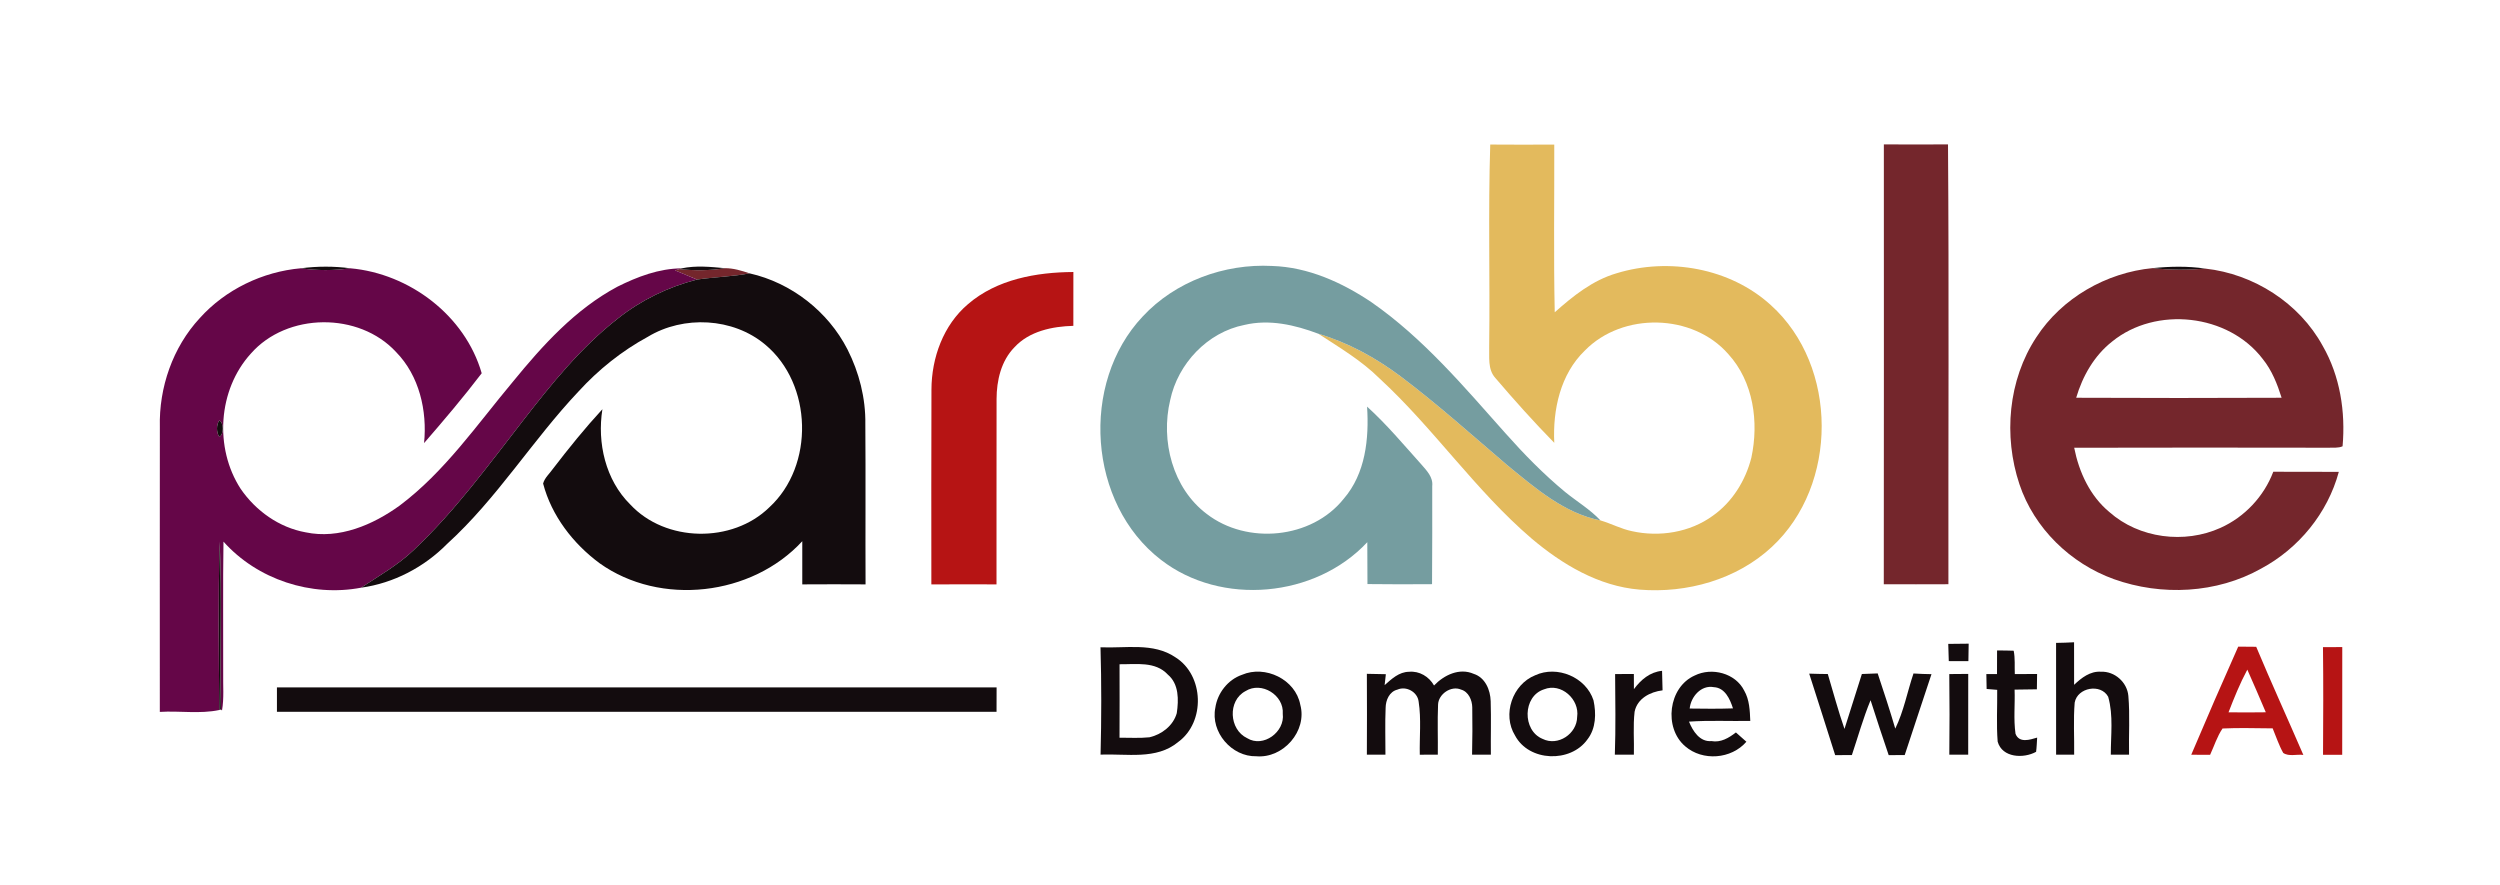 <?xml version="1.0" encoding="UTF-8" ?>
<!DOCTYPE svg
  PUBLIC '-//W3C//DTD SVG 1.1//EN'
  'http://www.w3.org/Graphics/SVG/1.1/DTD/svg11.dtd'>
<svg height="284pt" version="1.1" viewBox="0 0 802 284" width="802pt" xmlns="http://www.w3.org/2000/svg">
	<g id="#e3ba5dff">
		<path d=" M 478.07 46.37 C 484.91 46.42 491.76 46.42 498.61 46.38 C 498.66 64.31 498.37 82.25 498.76 100.18 C 504.64 94.96 510.94 89.89 518.62 87.66 C 535.34 82.54 555.03 85.96 568.10 97.89 C 589.78 117.45 589.77 155.64 568.43 175.43 C 557.16 185.94 541.13 190.40 525.96 189.15 C 512.85 188.06 501.12 181.05 491.29 172.72 C 473.31 157.32 459.96 137.43 442.57 121.42 C 436.77 115.67 429.72 111.49 422.92 107.06 C 432.48 109.90 441.31 114.75 449.28 120.71 C 461.21 129.67 472.30 139.67 483.66 149.33 C 492.58 156.61 501.80 164.64 513.43 166.95 C 516.85 167.95 520.02 169.68 523.53 170.40 C 532.34 172.36 542.09 170.82 549.45 165.47 C 555.71 161.07 559.98 154.17 561.84 146.81 C 564.29 135.40 562.52 122.43 554.42 113.57 C 542.98 100.51 520.54 100.09 508.44 112.44 C 500.54 120.04 498.10 131.46 498.61 142.06 C 492.06 135.38 485.82 128.40 479.74 121.29 C 477.17 118.50 477.84 114.46 477.73 110.99 C 478.01 89.45 477.38 67.90 478.07 46.37 Z" fill="#e3ba5d" opacity="1.00"/>
	</g>
	<g id="#74262cff">
		<path d=" M 604.34 46.32 C 611.20 46.36 618.06 46.36 624.92 46.32 C 625.26 93.35 624.99 140.39 625.05 187.42 C 618.14 187.46 611.23 187.44 604.32 187.43 C 604.38 140.40 604.34 93.36 604.34 46.32 Z" fill="#74262c" opacity="1.00"/>
		<path d=" M 232.54 86.03 C 235.27 86.02 237.93 86.83 240.50 87.70 C 234.92 88.74 229.22 88.87 223.61 89.68 C 221.25 88.71 218.89 87.74 216.55 86.73 C 216.89 86.63 217.57 86.43 217.91 86.33 C 222.78 86.84 227.70 86.84 232.54 86.03 Z" fill="#74262c" opacity="1.00"/>
		<path d=" M 653.25 108.20 C 661.43 95.59 675.71 87.43 690.59 86.01 C 696.20 86.66 701.85 86.63 707.48 86.17 C 722.97 87.87 737.61 97.20 745.12 110.95 C 750.71 120.66 752.47 132.11 751.50 143.17 C 750.09 143.80 748.50 143.55 747.02 143.63 C 719.81 143.58 692.60 143.57 665.40 143.64 C 666.94 151.45 670.46 159.11 676.69 164.27 C 686.24 172.73 700.81 174.56 712.35 169.33 C 720.08 165.86 726.27 159.26 729.27 151.34 C 736.27 151.38 743.28 151.31 750.29 151.38 C 746.71 164.61 737.43 175.95 725.38 182.40 C 711.14 190.40 693.42 191.26 678.14 185.79 C 664.21 180.78 652.54 169.45 647.83 155.33 C 642.68 139.88 644.20 121.94 653.25 108.20 M 677.57 109.57 C 671.82 114.09 668.09 120.65 666.04 127.60 C 688.01 127.70 709.97 127.70 731.94 127.60 C 730.55 123.17 728.81 118.77 725.86 115.13 C 714.82 100.66 691.62 98.14 677.57 109.57 Z" fill="#74262c" opacity="1.00"/>
	</g>
	<g id="#759da0ff">
		<path d=" M 366.56 101.55 C 377.01 90.28 392.81 84.52 408.06 85.32 C 419.62 85.67 430.54 90.61 440.01 96.98 C 456.57 108.50 469.65 124.06 482.97 139.01 C 488.92 145.71 495.21 152.14 502.12 157.85 C 505.88 160.90 510.09 163.40 513.43 166.95 C 501.80 164.64 492.58 156.61 483.66 149.33 C 472.30 139.67 461.21 129.67 449.28 120.71 C 441.31 114.75 432.48 109.90 422.92 107.06 C 415.39 104.22 407.20 102.33 399.19 104.24 C 387.36 106.58 377.87 116.66 375.40 128.34 C 372.28 141.37 376.14 156.60 387.12 164.87 C 400.04 174.84 420.74 172.92 431.04 160.04 C 438.07 151.92 439.22 140.74 438.56 130.44 C 444.86 136.15 450.31 142.69 455.98 149.00 C 457.69 150.98 459.79 153.07 459.46 155.94 C 459.48 166.42 459.47 176.91 459.40 187.40 C 452.49 187.44 445.59 187.47 438.68 187.37 C 438.65 182.89 438.64 178.41 438.63 173.93 C 422.00 191.76 391.76 194.57 372.42 179.58 C 349.02 161.57 346.40 122.94 366.56 101.55 Z" fill="#759da0" opacity="1.00"/>
	</g>
	<g id="#650648ff">
		<path d=" M 64.08 102.06 C 72.33 92.87 84.27 87.14 96.53 86.06 C 101.79 86.84 107.13 86.81 112.40 86.07 C 131.38 87.77 149.19 101.21 154.53 119.74 C 148.66 127.44 142.39 134.83 136.04 142.15 C 137.08 131.78 134.52 120.54 127.06 112.93 C 115.17 100.02 92.05 100.21 80.46 113.45 C 69.92 125.04 68.71 143.74 77.20 156.81 C 82.04 163.88 89.54 169.24 98.04 170.77 C 108.78 173.04 119.63 168.39 128.21 162.19 C 142.68 151.33 153.01 136.23 164.51 122.49 C 174.08 110.77 184.55 99.19 198.07 91.97 C 204.47 88.78 211.42 86.12 218.67 86.09 L 217.91 86.33 C 217.57 86.43 216.89 86.63 216.55 86.73 C 218.89 87.74 221.25 88.71 223.61 89.68 C 214.40 92.02 205.66 96.27 198.21 102.18 C 186.42 111.39 176.95 123.11 167.84 134.87 C 156.66 149.24 145.90 164.08 132.58 176.59 C 127.59 181.33 121.55 184.74 115.85 188.53 C 99.88 191.57 82.56 185.93 71.69 173.75 C 71.48 187.83 71.65 201.91 71.60 216.00 C 71.52 219.97 71.91 223.98 71.22 227.92 L 70.87 227.61 C 70.47 209.65 71.25 191.67 70.47 173.73 C 69.98 191.73 70.20 209.76 70.35 227.77 C 64.13 229.10 57.61 227.97 51.27 228.38 C 51.27 197.92 51.24 167.47 51.28 137.01 C 50.96 124.32 55.41 111.42 64.08 102.06 M 70.33 134.87 C 69.37 136.35 69.38 138.66 70.34 140.14 C 71.84 139.46 71.84 135.53 70.33 134.87 Z" fill="#650648" opacity="1.00"/>
	</g>
	<g id="#130c0eff">
		<path d=" M 96.53 86.06 C 101.78 85.39 107.15 85.36 112.40 86.07 C 107.13 86.81 101.79 86.84 96.53 86.06 Z" fill="#130c0e" opacity="1.00"/>
		<path d=" M 218.67 86.09 C 223.21 85.12 227.95 85.60 232.54 86.03 C 227.70 86.84 222.78 86.84 217.91 86.33 L 218.67 86.09 Z" fill="#130c0e" opacity="1.00"/>
		<path d=" M 690.59 86.01 C 696.19 85.45 701.90 85.33 707.48 86.17 C 701.85 86.63 696.20 86.66 690.59 86.01 Z" fill="#130c0e" opacity="1.00"/>
		<path d=" M 223.61 89.68 C 229.22 88.87 234.92 88.74 240.50 87.70 C 253.84 90.71 265.63 99.90 271.86 112.07 C 275.61 119.46 277.72 127.72 277.60 136.02 C 277.73 153.17 277.59 170.32 277.67 187.47 C 270.90 187.43 264.14 187.42 257.37 187.47 C 257.39 182.86 257.40 178.24 257.37 173.62 C 241.19 191.19 211.85 194.60 192.34 180.68 C 183.83 174.38 176.94 165.45 174.23 155.12 C 174.73 153.26 176.31 151.94 177.38 150.40 C 182.43 143.82 187.63 137.37 193.25 131.28 C 191.53 142.06 194.24 153.98 202.17 161.82 C 213.50 174.03 234.93 174.36 246.79 162.76 C 261.34 149.40 260.68 123.18 245.48 110.55 C 235.16 101.88 219.28 101.12 207.85 108.03 C 199.50 112.56 191.99 118.57 185.59 125.58 C 170.80 141.23 159.46 159.91 143.47 174.45 C 136.09 181.94 126.30 187.09 115.85 188.53 C 121.55 184.74 127.59 181.33 132.58 176.59 C 145.90 164.08 156.66 149.24 167.84 134.87 C 176.95 123.11 186.42 111.39 198.21 102.18 C 205.66 96.27 214.40 92.02 223.61 89.68 Z" fill="#130c0e" opacity="1.00"/>
		<path d=" M 70.33 134.87 C 71.84 135.53 71.84 139.46 70.34 140.14 C 69.38 138.66 69.37 136.35 70.33 134.87 Z" fill="#130c0e" opacity="1.00"/>
		<path d=" M 70.47 173.73 C 71.25 191.67 70.47 209.65 70.87 227.61 L 70.35 227.77 C 70.20 209.76 69.98 191.73 70.47 173.73 Z" fill="#130c0e" opacity="1.00"/>
		<path d=" M 625.00 206.56 C 627.18 206.55 629.37 206.53 631.55 206.49 C 631.50 208.36 631.47 210.23 631.46 212.10 C 629.36 212.10 627.26 212.09 625.17 212.08 C 625.13 210.24 625.08 208.40 625.00 206.56 Z" fill="#130c0e" opacity="1.00"/>
		<path d=" M 659.59 206.24 C 661.51 206.21 663.43 206.15 665.36 206.04 C 665.37 210.59 665.35 215.14 665.37 219.69 C 667.72 217.46 670.54 215.25 673.99 215.49 C 678.40 215.30 682.41 218.88 682.78 223.27 C 683.31 229.53 682.87 235.82 683.00 242.10 C 681.04 242.09 679.09 242.10 677.15 242.10 C 677.12 235.92 678.02 229.56 676.31 223.53 C 673.94 219.17 666.44 220.54 665.56 225.38 C 665.10 230.93 665.47 236.53 665.39 242.10 C 663.45 242.10 661.52 242.10 659.60 242.10 C 659.62 230.15 659.62 218.20 659.59 206.24 Z" fill="#130c0e" opacity="1.00"/>
		<path d=" M 353.04 207.65 C 361.08 208.03 369.99 206.03 377.10 210.88 C 386.28 216.64 386.74 231.62 377.99 238.01 C 371.00 243.87 361.41 241.71 353.06 242.09 C 353.35 230.62 353.37 219.12 353.04 207.65 M 359.15 213.09 C 359.17 220.95 359.18 228.81 359.14 236.67 C 362.35 236.63 365.57 236.86 368.77 236.52 C 372.71 235.61 376.40 232.76 377.51 228.77 C 378.14 224.52 378.23 219.41 374.62 216.39 C 370.64 212.08 364.39 213.15 359.15 213.09 Z" fill="#130c0e" opacity="1.00"/>
		<path d=" M 640.66 208.67 C 642.43 208.69 644.20 208.66 645.99 208.75 C 646.49 211.21 646.24 213.74 646.35 216.24 C 648.73 216.24 651.11 216.24 653.50 216.22 C 653.46 217.85 653.44 219.49 653.43 221.13 C 651.04 221.18 648.66 221.18 646.28 221.23 C 646.46 225.95 645.90 230.72 646.58 235.41 C 647.77 238.46 651.18 237.32 653.52 236.62 C 653.41 238.14 653.39 239.67 653.18 241.18 C 649.19 243.40 642.29 243.13 640.85 237.91 C 640.42 232.39 640.76 226.84 640.70 221.30 C 639.57 221.21 638.44 221.11 637.31 221.02 C 637.28 219.42 637.25 217.82 637.22 216.23 C 638.08 216.23 639.79 216.23 640.64 216.23 C 640.67 213.71 640.66 211.19 640.66 208.67 Z" fill="#130c0e" opacity="1.00"/>
		<path d=" M 398.42 216.48 C 405.88 213.27 415.61 217.94 417.13 226.07 C 419.44 234.51 411.65 243.36 403.04 242.61 C 395.12 242.81 388.29 234.86 389.88 227.04 C 390.56 222.34 393.90 218.04 398.42 216.48 M 399.55 221.71 C 393.77 224.76 394.27 234.05 400.08 236.80 C 405.26 240.00 412.26 234.77 411.51 228.98 C 411.97 223.00 404.67 218.47 399.55 221.71 Z" fill="#130c0e" opacity="1.00"/>
		<path d=" M 444.19 219.79 C 446.41 217.82 448.82 215.54 452.00 215.51 C 455.31 215.18 458.45 217.05 460.04 219.91 C 463.24 216.55 468.18 214.16 472.76 216.17 C 476.46 217.35 478.11 221.34 478.21 224.94 C 478.39 230.66 478.20 236.38 478.27 242.10 C 476.25 242.09 474.24 242.10 472.24 242.10 C 472.36 237.04 472.38 231.97 472.30 226.91 C 472.26 224.60 471.11 221.90 468.71 221.22 C 465.55 219.84 461.43 222.65 461.33 226.05 C 461.10 231.40 461.32 236.75 461.25 242.10 C 459.31 242.10 457.39 242.10 455.47 242.11 C 455.34 236.44 455.97 230.69 455.10 225.08 C 454.74 221.95 451.10 219.98 448.29 221.23 C 445.70 221.86 444.54 224.62 444.51 227.06 C 444.29 232.07 444.46 237.09 444.45 242.10 C 442.45 242.10 440.47 242.10 438.49 242.10 C 438.54 233.45 438.53 224.81 438.49 216.16 C 440.52 216.20 442.55 216.24 444.58 216.28 C 444.48 217.15 444.29 218.91 444.19 219.79 Z" fill="#130c0e" opacity="1.00"/>
		<path d=" M 492.48 216.63 C 499.54 213.36 508.80 217.23 511.20 224.68 C 512.09 228.87 512.01 233.67 509.25 237.20 C 503.84 244.82 490.47 244.36 486.03 235.96 C 481.86 229.23 485.18 219.55 492.48 216.63 M 495.32 221.14 C 488.45 223.32 488.31 234.36 494.85 237.03 C 499.79 239.51 505.90 235.40 505.95 229.98 C 506.78 224.35 500.81 218.92 495.32 221.14 Z" fill="#130c0e" opacity="1.00"/>
		<path d=" M 518.13 216.24 C 520.13 216.24 522.13 216.24 524.14 216.21 C 524.14 217.83 524.14 219.45 524.16 221.08 C 526.39 218.07 529.29 215.58 533.19 215.20 C 533.24 217.29 533.28 219.37 533.35 221.46 C 529.38 221.95 525.24 224.06 524.38 228.32 C 523.85 232.88 524.27 237.51 524.15 242.10 C 522.11 242.09 520.07 242.09 518.04 242.09 C 518.34 233.48 518.19 224.85 518.13 216.24 Z" fill="#130c0e" opacity="1.00"/>
		<path d=" M 543.67 216.70 C 549.14 213.99 556.74 215.93 559.54 221.55 C 561.24 224.49 561.35 227.96 561.49 231.27 C 554.94 231.39 548.37 231.04 541.83 231.50 C 543.04 234.50 545.28 238.07 549.01 237.74 C 552.02 238.29 554.60 236.73 556.88 234.97 C 557.98 235.97 559.11 236.96 560.24 237.95 C 555.41 243.55 546.18 244.25 540.61 239.41 C 533.64 233.48 535.20 220.44 543.67 216.70 M 542.05 227.30 C 546.68 227.37 551.31 227.41 555.94 227.25 C 554.99 224.30 553.39 220.62 549.79 220.44 C 545.70 219.67 542.42 223.54 542.05 227.30 Z" fill="#130c0e" opacity="1.00"/>
		<path d=" M 580.39 216.10 C 582.37 216.16 584.36 216.22 586.36 216.23 C 588.12 222.10 589.69 228.04 591.71 233.84 C 593.55 227.96 595.43 222.09 597.29 216.22 C 598.97 216.18 600.66 216.11 602.36 216.03 C 604.31 221.91 606.26 227.79 608.00 233.74 C 610.74 228.14 611.86 221.93 613.85 216.05 C 615.77 216.18 617.69 216.24 619.62 216.27 C 616.71 224.91 613.92 233.59 611.03 242.23 C 609.31 242.23 607.59 242.23 605.89 242.24 C 603.90 236.39 601.95 230.52 600.08 224.63 C 597.71 230.36 596.05 236.35 594.08 242.23 C 592.28 242.23 590.50 242.23 588.72 242.24 C 585.94 233.53 583.21 224.80 580.39 216.10 Z" fill="#130c0e" opacity="1.00"/>
		<path d=" M 625.33 216.24 C 627.36 216.24 629.38 216.22 631.41 216.19 C 631.38 224.83 631.40 233.46 631.40 242.10 C 629.37 242.09 627.36 242.10 625.34 242.10 C 625.43 233.48 625.44 224.86 625.33 216.24 Z" fill="#130c0e" opacity="1.00"/>
		<path d=" M 88.84 220.51 C 165.79 220.50 242.75 220.49 319.71 220.51 C 319.69 223.12 319.69 225.73 319.69 228.34 C 242.74 228.35 165.79 228.34 88.84 228.34 C 88.83 225.73 88.83 223.12 88.84 220.51 Z" fill="#130c0e" opacity="1.00"/>
	</g>
	<g id="#b61414ff">
		<path d=" M 310.56 97.55 C 319.81 89.58 332.48 87.33 344.34 87.26 C 344.32 93.02 344.33 98.78 344.33 104.53 C 337.57 104.71 330.19 106.23 325.42 111.42 C 321.15 115.79 319.71 122.07 319.70 128.01 C 319.66 147.83 319.70 167.65 319.68 187.47 C 312.71 187.45 305.75 187.44 298.78 187.48 C 298.78 166.65 298.72 145.83 298.81 125.01 C 298.83 114.80 302.62 104.26 310.56 97.55 Z" fill="#b61414" opacity="1.00"/>
		<path d=" M 718.02 207.44 C 719.93 207.46 721.86 207.47 723.79 207.49 C 728.66 219.13 733.91 230.60 738.91 242.18 C 736.81 241.90 734.26 242.78 732.46 241.54 C 731.05 239.04 730.17 236.29 729.07 233.66 C 723.71 233.64 718.34 233.43 712.99 233.70 C 711.23 236.29 710.31 239.33 709.00 242.15 C 706.97 242.14 704.96 242.14 702.95 242.12 C 707.86 230.52 712.89 218.96 718.02 207.44 M 714.91 228.51 C 718.89 228.56 722.88 228.56 726.87 228.50 C 724.96 223.91 722.92 219.38 720.94 214.82 C 718.58 219.22 716.71 223.86 714.91 228.51 Z" fill="#b61414" opacity="1.00"/>
		<path d=" M 745.21 207.61 C 747.27 207.59 749.33 207.58 751.40 207.58 C 751.37 219.10 751.42 230.63 751.38 242.15 C 749.32 242.15 747.28 242.14 745.23 242.14 C 745.30 230.63 745.35 219.11 745.21 207.61 Z" fill="#b61414" opacity="1.00"/>
	</g>
</svg>